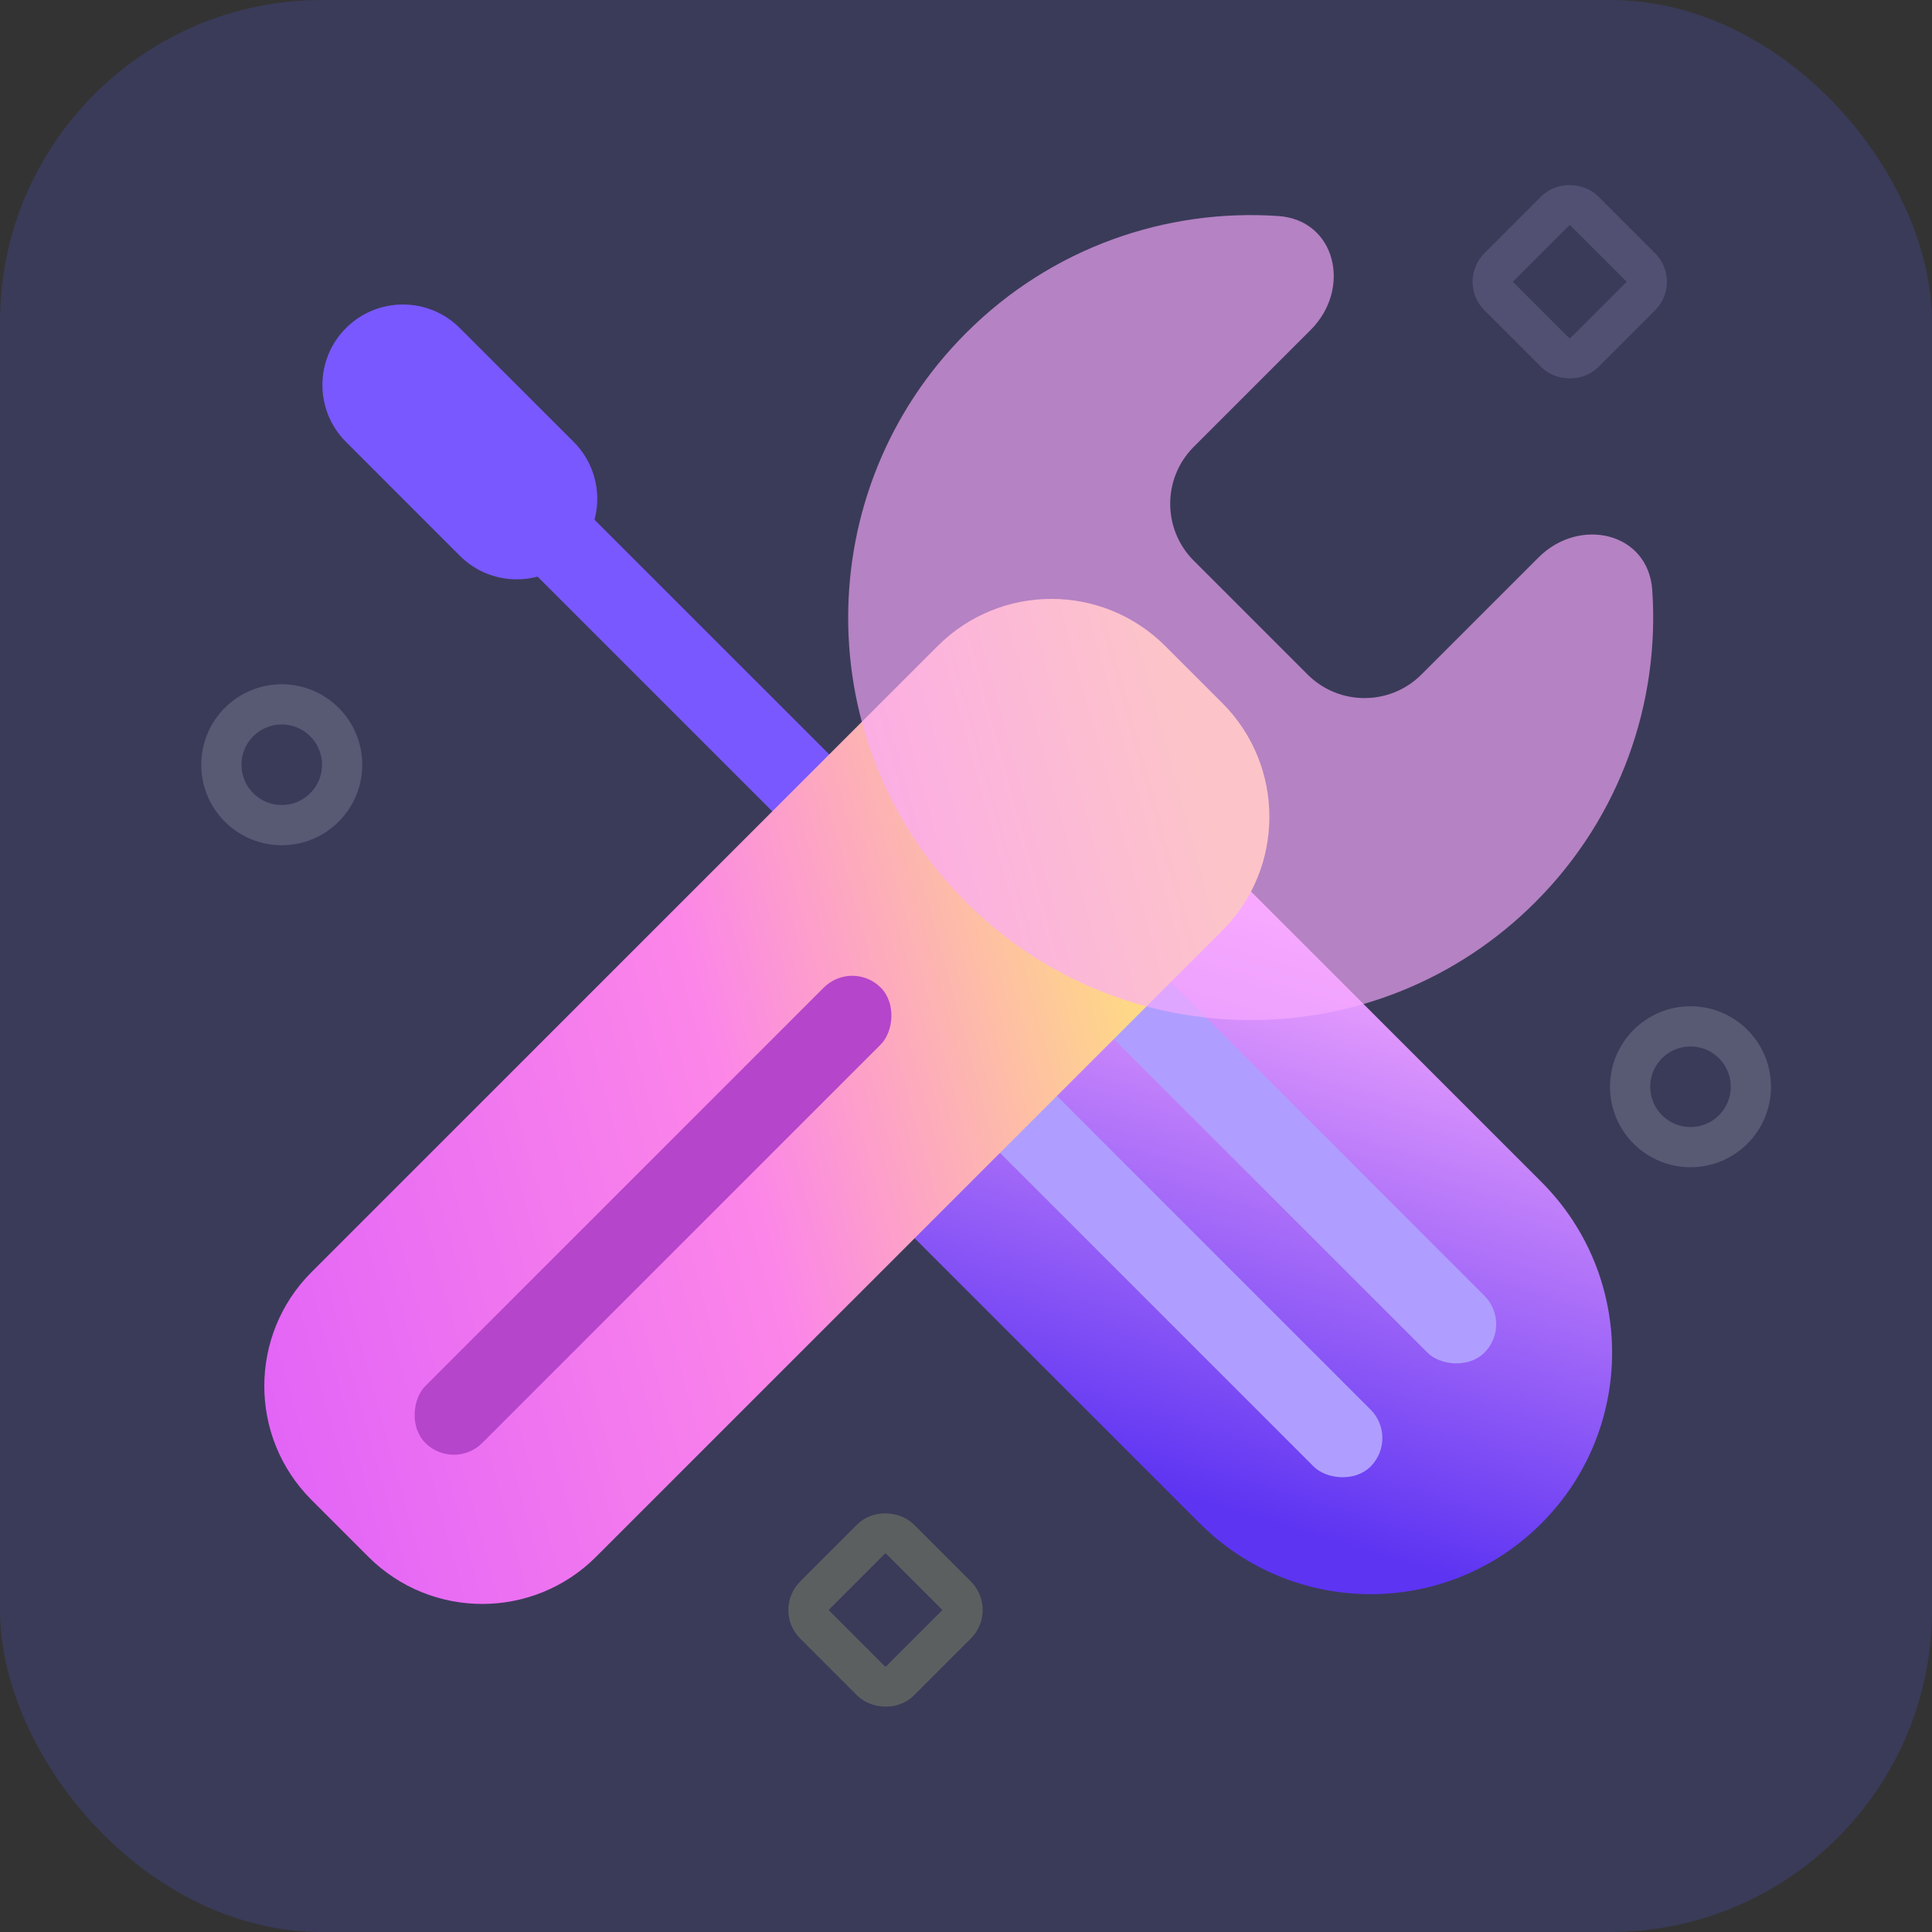 <svg width="48" height="48" viewBox="0 0 48 48" fill="none" xmlns="http://www.w3.org/2000/svg">
<rect x="0" y="0" width="48" height="48" fill="#333333" stroke="none"/>
<rect width="48" height="48" rx="8" fill="#3A3B59"/>
<path d="M12.131 13.101C11.74 12.71 11.74 12.077 12.131 11.687C12.521 11.296 13.155 11.296 13.545 11.687L22.738 20.879L21.323 22.293L12.131 13.101Z" fill="#7958FF"/>
<path d="M8.596 10.979C7.815 10.198 7.815 8.932 8.596 8.151C9.377 7.37 10.643 7.37 11.424 8.151L14.253 10.979C15.034 11.76 15.034 13.027 14.253 13.808C13.472 14.589 12.205 14.589 11.424 13.808L8.596 10.979Z" fill="#7958FF"/>
<path d="M17.082 25.122L25.567 16.636L38.295 29.364C40.638 31.707 40.638 35.506 38.295 37.849C35.952 40.193 32.153 40.193 29.81 37.849L17.082 25.122Z" fill="url(#paint0_linear_4272_17344)"/>
<rect x="22.031" y="25.829" width="2" height="16" rx="1" transform="rotate(-45 22.031 25.829)" fill="#AF9EFF"/>
<rect x="24.859" y="23" width="2" height="16" rx="1" transform="rotate(-45 24.859 23)" fill="#AF9EFF"/>
<path d="M23.295 16.051C24.857 14.489 27.389 14.489 28.951 16.051L30.366 17.465C31.928 19.027 31.928 21.56 30.366 23.122L14.809 38.678C13.247 40.24 10.715 40.24 9.152 38.678L7.738 37.264C6.176 35.702 6.176 33.169 7.738 31.607L23.295 16.051Z" fill="url(#paint1_linear_4272_17344)"/>
<rect x="21.174" y="23.829" width="2" height="16" rx="1" transform="rotate(45 21.174 23.829)" fill="#B545CA"/>
<path opacity="0.64" fill-rule="evenodd" clip-rule="evenodd" d="M24.002 22.415C27.907 26.32 34.239 26.32 38.144 22.415C40.27 20.288 41.239 17.442 41.05 14.661C40.952 13.222 39.242 12.831 38.223 13.851L35.315 16.758C34.534 17.539 33.268 17.539 32.487 16.758L29.659 13.93C28.878 13.149 28.878 11.882 29.659 11.101L32.566 8.194C33.585 7.174 33.194 5.465 31.756 5.367C28.974 5.178 26.128 6.146 24.002 8.273C20.096 12.178 20.096 18.51 24.002 22.415Z" fill="#FAABFF"/>
<circle cx="7" cy="19" r="1.5" stroke="#F7F8F8" stroke-opacity="0.16"/>
<circle cx="42" cy="27" r="1.5" stroke="#F7F8F8" stroke-opacity="0.16"/>
<rect x="36.879" y="7" width="3" height="3" rx="0.5" transform="rotate(-45 36.879 7)" stroke="#CABEFF" stroke-opacity="0.16"/>
<rect x="19.879" y="40" width="3" height="3" rx="0.5" transform="rotate(-45 19.879 40)" stroke="#5C5F60"/>
<defs>
<linearGradient id="paint0_linear_4272_17344" x1="33.213" y1="38.336" x2="37.634" y2="23.745" gradientUnits="userSpaceOnUse">
<stop stop-color="#5D34F2"/>
<stop offset="1" stop-color="#FAABFF"/>
</linearGradient>
<linearGradient id="paint1_linear_4272_17344" x1="28.793" y1="16.207" x2="3.058" y2="23.268" gradientUnits="userSpaceOnUse">
<stop stop-color="#FFF06A"/>
<stop offset="0.5" stop-color="#FC85E9"/>
<stop offset="1" stop-color="#E264F7"/>
</linearGradient>
</defs>
</svg>
